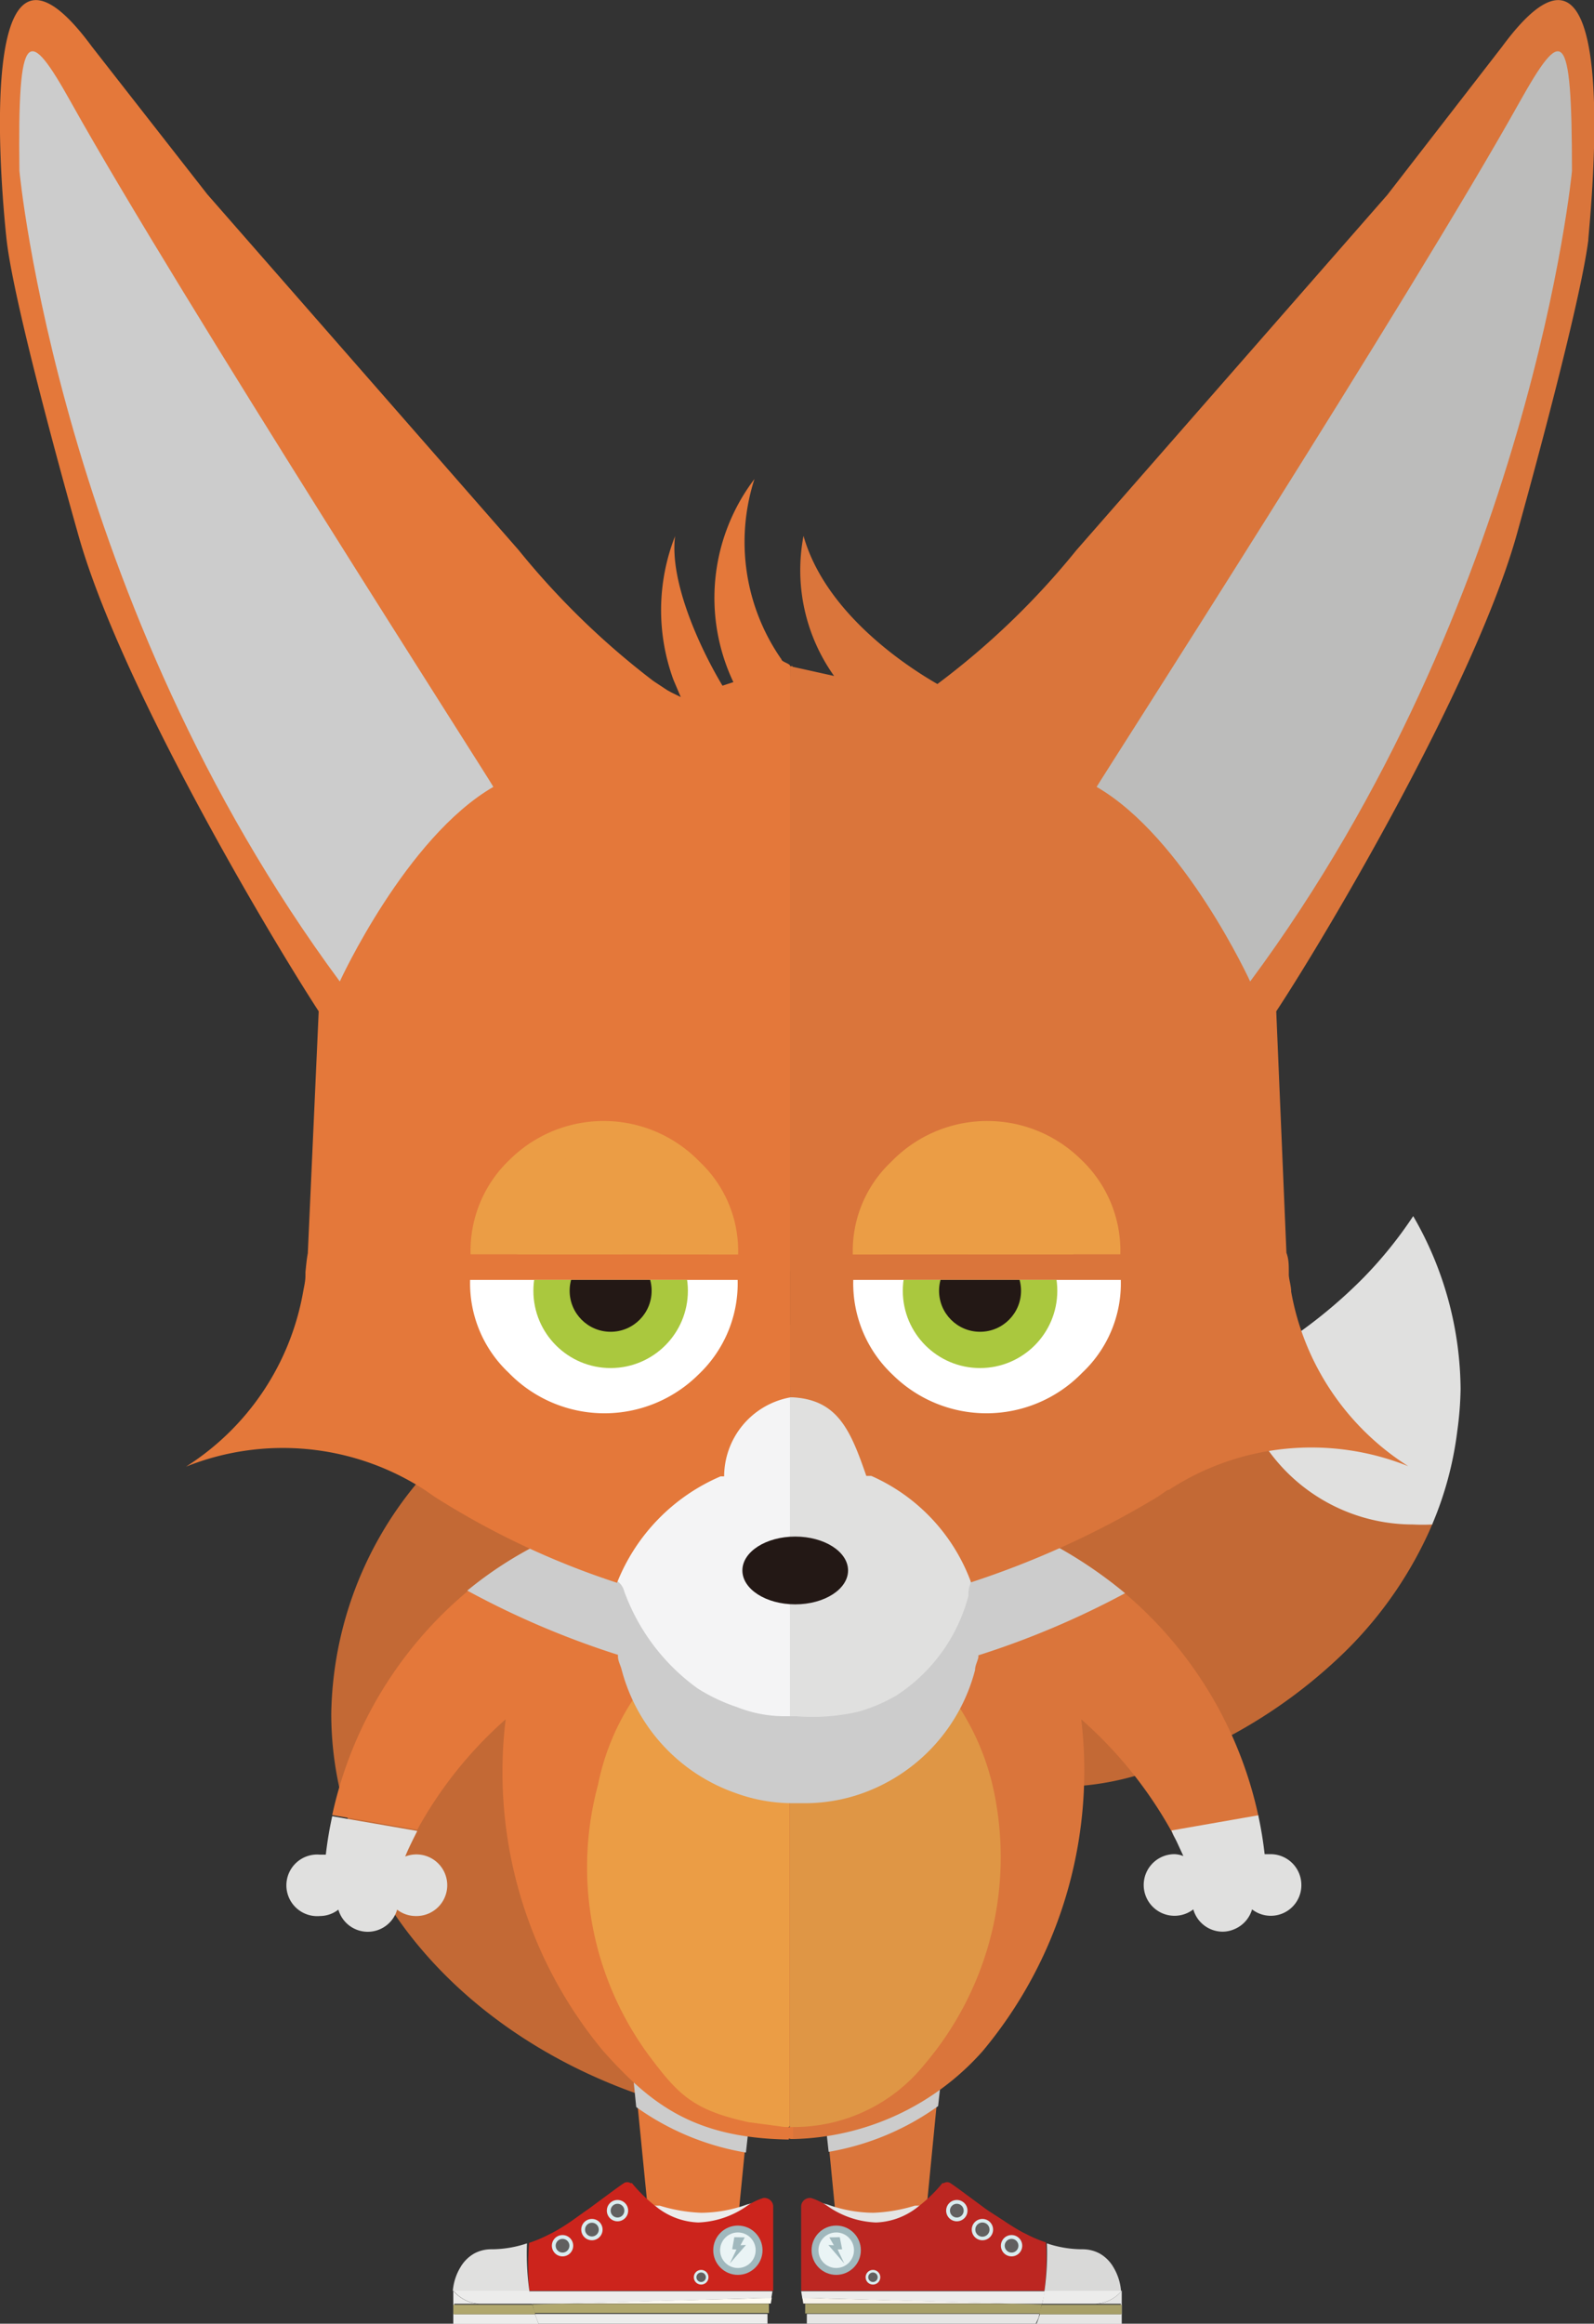 <svg xmlns="http://www.w3.org/2000/svg" xmlns:xlink="http://www.w3.org/1999/xlink" viewBox="0 0 67.27 98.04"><rect x="0" y="0" width="67.27" height="98.04" fill="#333333" stroke="none"/><defs><style>.cls-1{fill:#eb9d45;}.cls-2{fill:#fff;}.cls-3{isolation:isolate;}.cls-4{fill:#e4783a;}.cls-5{fill:#ccc;}.cls-31,.cls-5{mix-blend-mode:multiply;}.cls-6{fill:#c36935;}.cls-7{fill:#e0e0df;}.cls-8{fill:#da753b;}.cls-9{fill:none;}.cls-10{fill:#e5e5e4;}.cls-11{fill:#bc2621;}.cls-12{fill:#f7f3eb;}.cls-13{fill:#ececeb;}.cls-14{fill:#a79f68;}.cls-15{fill:#b0a76d;}.cls-16{fill:#d9d9d8;}.cls-17{fill:#d9ecef;}.cls-18{fill:#616060;}.cls-19{fill:#a0b8bd;}.cls-20{fill:#eaf4f5;}.cls-21{fill:#cc241c;}.cls-22{fill:#fffcf3;}.cls-23{fill:#df9645;}.cls-24{fill:#231815;}.cls-25{fill:#f4f4f5;}.cls-26{clip-path:url(#clip-path);}.cls-27{clip-path:url(#clip-path-2);}.cls-28{fill:#aac83e;}.cls-29{clip-path:url(#clip-path-3);}.cls-30{clip-path:url(#clip-path-4);}.cls-31{fill:#bcbcbb;}</style><clipPath id="clip-path" transform="translate(-16.66 -1.59)"><path class="cls-1" d="M63.94,54.51a5.29,5.29,0,0,0-1.66-4,5.63,5.63,0,0,0-8,.09,5.17,5.17,0,0,0-1.63,3.92Z"/></clipPath><clipPath id="clip-path-2" transform="translate(-16.66 -1.59)"><path class="cls-2" d="M52.67,55.59a5.29,5.29,0,0,0,1.66,4,5.63,5.63,0,0,0,8-.08,5.17,5.17,0,0,0,1.63-3.92Z"/></clipPath><clipPath id="clip-path-3" transform="translate(-16.66 -1.59)"><path class="cls-1" d="M36.52,54.51a5.29,5.29,0,0,1,1.66-4,5.63,5.63,0,0,1,8,.09,5.17,5.17,0,0,1,1.63,3.92Z"/></clipPath><clipPath id="clip-path-4" transform="translate(-16.66 -1.59)"><path class="cls-2" d="M47.79,55.59a5.29,5.29,0,0,1-1.66,4,5.63,5.63,0,0,1-8-.08,5.18,5.18,0,0,1-1.63-3.92Z"/></clipPath></defs><title>fenneclab_min</title><g class="cls-3"><g id="レイヤー_1" data-name="レイヤー 1"><ellipse class="cls-4" cx="33.42" cy="43.51" rx="0.3" ry="15.42"/><ellipse class="cls-2" cx="33.42" cy="65.9" rx="0.3" ry="6.95"/><ellipse class="cls-1" cx="33.42" cy="74.48" rx="0.3" ry="1.63"/><ellipse class="cls-5" cx="33.42" cy="74.48" rx="0.3" ry="1.63"/><ellipse class="cls-1" cx="33.42" cy="82.92" rx="0.3" ry="6.81"/><ellipse class="cls-4" cx="33.42" cy="89.99" rx="0.3" ry="0.26"/><path class="cls-6" d="M68.87,59.42a23.53,23.53,0,0,1-2.71,1.19,25.63,25.63,0,0,1-8.78,1.53,24.49,24.49,0,0,1-14-4.22,22.08,22.08,0,0,0-6.77,3.89c-0.37.32-.74,0.64-1.08,1a15.59,15.59,0,0,0-4.89,11.08c0,9.65,9.59,17.48,21.46,17.48,0.53,0,1,0,1.5-.05l-0.07-.8c-0.46.06-1.52,0.1-1.52,0.1V68.67a9.83,9.83,0,0,1,2.64.35,11.45,11.45,0,0,1,5.67,3.52l1.92,4.4A11.8,11.8,0,0,0,66,76a21.49,21.49,0,0,0,7.42-4.72,16.85,16.85,0,0,0,3.7-5.41,7.81,7.81,0,0,1-.82,0A7.53,7.53,0,0,1,68.87,59.42Z" transform="translate(-16.66 -1.59)"/><path class="cls-7" d="M78.3,60.2a14.73,14.73,0,0,0-2-7.3,17.71,17.71,0,0,1-2.09,2.59,20.72,20.72,0,0,1-5.37,3.92,7.52,7.52,0,0,0,7.45,6.5,7.74,7.74,0,0,0,.81,0,14.61,14.61,0,0,0,1.06-3.94A14.37,14.37,0,0,0,78.3,60.2Z" transform="translate(-16.66 -1.59)"/><polygon class="cls-8" points="35.26 93.41 39.08 93.41 39.86 85.41 34.48 85.41 35.26 93.41"/><path class="cls-9" d="M63.08,98.77a1.76,1.76,0,0,0,1-.49A1.76,1.76,0,0,1,63.08,98.77Z" transform="translate(-16.66 -1.59)"/><path class="cls-9" d="M60.63,98.82c0,0.13-.06.26-0.1,0.38,0-.12.08-0.25,0.11-0.38v0h0v0Z" transform="translate(-16.66 -1.59)"/><path class="cls-9" d="M62.95,98.77a1.76,1.76,0,0,0,1-.49A1.76,1.76,0,0,1,62.95,98.77Z" transform="translate(-16.66 -1.59)"/><path class="cls-10" d="M56.13,94.43s0,0.29,0,.66a4.27,4.27,0,0,1-.2,1.42,7.84,7.84,0,0,1-3.07.11l-0.28-.07-0.28-.1a1.59,1.59,0,0,1-.6-0.41l0,0-0.21-.25-0.18-.23a4,4,0,0,1-.64-1.11l0.08-.05,0.52,0.12,0.31,0.08a5.83,5.83,0,0,0,1.93.35,6.79,6.79,0,0,0,1.76-.3h0.07l0.17,0A6.38,6.38,0,0,0,56.13,94.43Z" transform="translate(-16.66 -1.59)"/><path class="cls-11" d="M60.74,98.24H50.47V94.66a0.37,0.37,0,0,1,.43-0.33h0a2.62,2.62,0,0,1,.73.37,3.83,3.83,0,0,0,2,.66,3,3,0,0,0,1.73-.63l0.14-.11a6.12,6.12,0,0,0,.93-0.92l0.06,0a0.26,0.26,0,0,1,.28,0c0.27,0.18.53,0.38,0.79,0.57l0.69,0.51,0.16,0.11L59,95.27a9.43,9.43,0,0,0,.81.5l0.3,0.15a5.62,5.62,0,0,0,.69.28A11.32,11.32,0,0,1,60.74,98.24Z" transform="translate(-16.66 -1.59)"/><polygon class="cls-12" points="42.66 97.19 33.9 97.19 33.86 96.94 34.65 96.97 38.04 97.06 42.66 97.19"/><path class="cls-10" d="M60.52,99.22c0,0.14-.09.28-0.15,0.41H50.71l0-.21,0-.2h9.88Z" transform="translate(-16.66 -1.59)"/><path class="cls-13" d="M60.74,98.24c0,0.19-.06.37-0.1,0.55H59.32l-4.62-.13-3.39-.1-0.79,0-0.05-.3H60.74Z" transform="translate(-16.66 -1.59)"/><path class="cls-14" d="M60.63,98.82l-0.05.2-0.05.18v0H50.64V99.16l0-.22,0-.15h8.76Z" transform="translate(-16.66 -1.59)"/><path class="cls-15" d="M59.33,98.79l1.3,0v0H59.33Z" transform="translate(-16.66 -1.59)"/><path class="cls-16" d="M60.74,98.24a11.32,11.32,0,0,0,.1-2,4.7,4.7,0,0,0,1.49.25,1.52,1.52,0,0,1,.74.18h0a1.57,1.57,0,0,1,.58.58,2.3,2.3,0,0,1,.32,1H60.74Z" transform="translate(-16.66 -1.59)"/><path class="cls-10" d="M64,98.24v1.4h-3.6c0.06-.13.1-0.27,0.15-0.41h3.41V98.79h-1A1.54,1.54,0,0,0,64,98.24Z" transform="translate(-16.66 -1.59)"/><path class="cls-13" d="M60.64,98.79h2.27A1.54,1.54,0,0,0,64,98.24H60.74C60.71,98.42,60.68,98.61,60.64,98.79Z" transform="translate(-16.66 -1.59)"/><path class="cls-14" d="M64,98.79v0.44H60.52c0-.13.08-0.27,0.11-0.4v0H64Z" transform="translate(-16.66 -1.59)"/><circle class="cls-17" cx="40.38" cy="93.27" r="0.45"/><circle class="cls-18" cx="40.38" cy="93.27" r="0.29"/><circle class="cls-17" cx="41.46" cy="94.07" r="0.45"/><circle class="cls-18" cx="41.46" cy="94.07" r="0.3"/><circle class="cls-17" cx="42.69" cy="94.75" r="0.45"/><circle class="cls-18" cx="42.69" cy="94.75" r="0.29"/><circle class="cls-17" cx="36.84" cy="96.08" r="0.31"/><circle class="cls-18" cx="36.84" cy="96.08" r="0.2"/><circle class="cls-19" cx="35.29" cy="94.94" r="1.04"/><circle class="cls-20" cx="35.29" cy="94.94" r="0.75"/><polygon class="cls-19" points="35.44 94.39 35 94.4 35.19 94.73 34.96 94.72 35.63 95.5 35.35 94.91 35.54 94.9 35.44 94.39"/><polygon class="cls-4" points="31.17 93.41 27.36 93.41 26.57 85.41 31.96 85.41 31.17 93.41"/><path class="cls-5" d="M51.48,91l0.15,1.38a11.15,11.15,0,0,0,4.62-1.93L56.41,89A11.13,11.13,0,0,1,51.48,91Z" transform="translate(-16.66 -1.59)"/><path class="cls-5" d="M43.36,89l0.15,1.49a11.13,11.13,0,0,0,4.63,1.92l0.15-1.37A11.09,11.09,0,0,1,43.36,89Z" transform="translate(-16.66 -1.59)"/><path class="cls-9" d="M36.68,98.77a1.76,1.76,0,0,1-1-.49A1.76,1.76,0,0,0,36.68,98.77Z" transform="translate(-16.66 -1.59)"/><path class="cls-9" d="M39.13,98.82c0,0.13.07,0.26,0.1,0.38,0-.12-0.08-0.25-0.11-0.38v0h0v0Z" transform="translate(-16.66 -1.59)"/><path class="cls-9" d="M36.81,98.77a1.76,1.76,0,0,1-1-.49A1.76,1.76,0,0,0,36.81,98.77Z" transform="translate(-16.66 -1.59)"/><path class="cls-13" d="M43.63,94.43s0,0.29,0,.66a4.32,4.32,0,0,0,.2,1.42,7.84,7.84,0,0,0,3.08.11l0.28-.07,0.28-.1a1.58,1.58,0,0,0,.6-0.41l0,0,0.21-.25,0.18-.23a4,4,0,0,0,.64-1.11l-0.08-.05-0.52.12-0.31.08a5.83,5.83,0,0,1-1.93.35,6.79,6.79,0,0,1-1.76-.3H44.49l-0.17,0A6.45,6.45,0,0,1,43.63,94.43Z" transform="translate(-16.66 -1.59)"/><path class="cls-21" d="M39,98.24H49.29V94.66a0.37,0.37,0,0,0-.43-0.33h0a2.62,2.62,0,0,0-.73.37,3.83,3.83,0,0,1-2,.66,3,3,0,0,1-1.73-.63l-0.14-.11a6.24,6.24,0,0,1-.93-0.92l-0.06,0a0.26,0.26,0,0,0-.28,0c-0.27.18-.53,0.38-0.79,0.57l-0.69.51-0.16.11-0.56.4c-0.26.18-.53,0.35-0.81,0.5l-0.3.15a5.7,5.7,0,0,1-.69.28A11.31,11.31,0,0,0,39,98.24Z" transform="translate(-16.66 -1.59)"/><polygon class="cls-22" points="23.77 97.19 32.53 97.19 32.57 96.94 31.79 96.97 28.39 97.06 23.77 97.19"/><path class="cls-13" d="M39.24,99.22a4.17,4.17,0,0,0,.15.41h9.66l0-.21,0-.2H39.24Z" transform="translate(-16.66 -1.59)"/><path class="cls-13" d="M39,98.24c0,0.19.06,0.37,0.1,0.55h1.31l4.62-.13,3.39-.1,0.79,0,0.05-.3H39Z" transform="translate(-16.66 -1.59)"/><path class="cls-15" d="M39.13,98.82L39.18,99l0.05,0.18v0h9.88V99.16l0-.22,0-.15H40.44Z" transform="translate(-16.66 -1.59)"/><path class="cls-15" d="M40.43,98.79l-1.3,0v0h1.31Z" transform="translate(-16.66 -1.59)"/><path class="cls-7" d="M39,98.24a11.31,11.31,0,0,1-.1-2,4.7,4.7,0,0,1-1.49.25,1.51,1.51,0,0,0-.74.18h0a1.59,1.59,0,0,0-.58.58,2.29,2.29,0,0,0-.32,1H39Z" transform="translate(-16.66 -1.59)"/><path class="cls-13" d="M35.79,98.24v1.4h3.6c-0.05-.13-0.1-0.27-0.15-0.41H35.83V98.79h1A1.54,1.54,0,0,1,35.79,98.24Z" transform="translate(-16.66 -1.59)"/><path class="cls-13" d="M39.13,98.79H36.86a1.54,1.54,0,0,1-1.06-.55H39C39.05,98.42,39.09,98.61,39.13,98.79Z" transform="translate(-16.66 -1.59)"/><path class="cls-15" d="M35.79,98.79v0.44h3.45c0-.13-0.08-0.27-0.11-0.4v0H35.79Z" transform="translate(-16.66 -1.59)"/><circle class="cls-17" cx="26.06" cy="93.27" r="0.45"/><circle class="cls-18" cx="26.06" cy="93.27" r="0.29"/><circle class="cls-17" cx="24.98" cy="94.07" r="0.45"/><circle class="cls-18" cx="24.98" cy="94.07" r="0.29"/><circle class="cls-17" cx="23.74" cy="94.75" r="0.45"/><circle class="cls-18" cx="23.74" cy="94.75" r="0.29"/><circle class="cls-17" cx="29.59" cy="96.08" r="0.31"/><circle class="cls-18" cx="29.59" cy="96.08" r="0.2"/><circle class="cls-19" cx="31.14" cy="94.94" r="1.04"/><circle class="cls-20" cx="31.14" cy="94.94" r="0.75"/><polygon class="cls-19" points="30.99 94.39 31.43 94.4 31.25 94.73 31.48 94.72 30.8 95.5 31.08 94.91 30.9 94.9 30.99 94.39"/><path class="cls-8" d="M49.95,90h0Z" transform="translate(-16.66 -1.59)"/><path class="cls-4" d="M49.72,60.54H50a21.47,21.47,0,0,0-2.78.5,12.71,12.71,0,0,0-6.34,5c-0.47.19-.93,0.39-1.39,0.63a17,17,0,0,0-8.81,11.5l3.59,0.62A17.28,17.28,0,0,1,38,74.13a18.42,18.42,0,0,0,4.12,14c2,2.24,3.83,3.67,7.83,3.73h0V60.57A1.33,1.33,0,0,0,49.72,60.54Z" transform="translate(-16.66 -1.59)"/><path class="cls-7" d="M30.41,79.84l-0.25,0a1.3,1.3,0,1,0,0,2.59,1.28,1.28,0,0,0,.78-0.27,1.29,1.29,0,0,0,2.48,0,1.28,1.28,0,0,0,.78.27,1.3,1.3,0,1,0-.44-2.51c0.15-.37.33-0.72,0.51-1.08l-3.59-.62A16,16,0,0,0,30.41,79.84Z" transform="translate(-16.66 -1.59)"/><path class="cls-8" d="M69.76,78.18A17,17,0,0,0,61,66.71c-0.46-.24-0.92-0.44-1.39-0.63a13.46,13.46,0,0,0-6.68-5,15.77,15.77,0,0,0-2.8-.47V91.84a11,11,0,0,0,8-3.71,18.44,18.44,0,0,0,4.16-14A17.79,17.79,0,0,1,66.18,79s0.37-.09.35-0.13l3.24-.63" transform="translate(-16.66 -1.59)"/><path class="cls-7" d="M71.58,81.12a1.3,1.3,0,0,0-1.3-1.3l-0.25,0h0a16,16,0,0,0-.27-1.64l-3.66.64L66.17,79l0.14,0.27,0.18,0.39L66.6,79.9a1.09,1.09,0,0,0-.38-0.08,1.3,1.3,0,1,0,.8,2.33h0a1.29,1.29,0,0,0,1.24.94,1.27,1.27,0,0,0,.48-0.1,1.3,1.3,0,0,0,.76-0.84h0A1.29,1.29,0,0,0,71.58,81.12Z" transform="translate(-16.66 -1.59)"/><path class="cls-1" d="M49.93,90h0Z" transform="translate(-16.66 -1.59)"/><path class="cls-1" d="M49.95,69h0Z" transform="translate(-16.66 -1.59)"/><path class="cls-1" d="M49.72,69.12H50a16.81,16.81,0,0,0-1.91.35,10.11,10.11,0,0,0-6.19,7.41A13.38,13.38,0,0,0,44,88.25c1.29,1.74,1.92,2.37,4.26,2.88l1.43,0.19a1.11,1.11,0,0,0,.3,0s0,0,0,0c0.14,0,0,0,0,0V69.15A1.33,1.33,0,0,0,49.72,69.12Z" transform="translate(-16.66 -1.59)"/><path class="cls-23" d="M58.54,76.88A10.53,10.53,0,0,0,52,69.48c-0.5-.16,0-0.27-2-0.33V91.33a7.07,7.07,0,0,0,5.66-2.62A13.5,13.5,0,0,0,58.54,76.88Z" transform="translate(-16.66 -1.59)"/><path class="cls-5" d="M59.58,66.07a12.74,12.74,0,0,0-6.36-5,9.11,9.11,0,0,0-6,0,12.75,12.75,0,0,0-6.36,5c-0.47.19-.93,0.4-1.39,0.63a16.11,16.11,0,0,0-3.09,2,36.45,36.45,0,0,0,6.36,2.71s0,0,0,.07c0,0.19.1,0.35,0.15,0.54a7.54,7.54,0,0,0,4.81,5.22,7,7,0,0,0,2.39.43l0.21,0,0.25,0A7.25,7.25,0,0,0,53,77.27a7.53,7.53,0,0,0,4.81-5.22c0-.19.1-0.35,0.14-0.54,0,0,0-.05,0-0.08a36.27,36.27,0,0,0,6.19-2.62A18.8,18.8,0,0,0,61,66.7,12.14,12.14,0,0,0,59.58,66.07Zm-9.29-2.72-0.1,0h0a0.07,0.07,0,0,1,.07,0,0.1,0.1,0,0,1,.08,0h0Z" transform="translate(-16.66 -1.59)"/><path class="cls-24" d="M46.13,58.11a13.57,13.57,0,0,1,8.19,0,17.31,17.31,0,0,0-4.1-3A17.31,17.31,0,0,0,46.13,58.11Z" transform="translate(-16.66 -1.59)"/><path class="cls-8" d="M49.89,52.69q0.47-.15,1-0.28a17.39,17.39,0,0,1,1.74-.35,15.53,15.53,0,0,0-2.35-.19,15.75,15.75,0,0,0-2.69.24c0.47,0.08.94,0.18,1.4,0.3S49.57,52.59,49.89,52.69Z" transform="translate(-16.66 -1.59)"/><path class="cls-25" d="M49.75,74a5.46,5.46,0,0,1-2-.39,7.6,7.6,0,0,1-1.63-.77A8.7,8.7,0,0,1,43,68.72a0.73,0.73,0,0,0-.88-0.53C42.33,63.84,45,63.88,45,63.88V63.76c2.05-2.45,2.58-3.23,3.89-3.23l0.5,0,0.52,0H50V74H49.75Z" transform="translate(-16.66 -1.59)"/><path class="cls-7" d="M53.42,63.86c-0.67-2-1.42-3.31-3.42-3.33V74h0.26a8.62,8.62,0,0,0,2.62-.19,6.94,6.94,0,0,0,1.6-.68,7.18,7.18,0,0,0,3.05-4.21c0-.18,0-0.31.08-0.5C57.77,65,53.42,63.86,53.42,63.86Z" transform="translate(-16.66 -1.59)"/><path class="cls-4" d="M49.64,29.41a8.65,8.65,0,0,1-1.14-7.61,8.29,8.29,0,0,0-.89,8.57l-0.46.15c-1-1.67-2.24-4.43-2-6.31a8.55,8.55,0,0,0-.07,6.06L45.39,31,45,30.81l-0.18-.1-0.59-.39a33.26,33.26,0,0,1-5.69-5.53l-13.13-15L20.54,3.56c-5.38-7.32-3.6,8.16-3.6,8.16,0.34,3,3,12.35,3,12.35,1.73,6.27,8,16.85,10.17,20.19L29.65,54.47c-0.05.26-.07,0.52-0.1,0.79,0,0.05,0,.1,0,0.15,0,0.24-.06.47-0.1,0.7a11,11,0,0,1-4.94,7.36,11,11,0,0,1,10.1,1l0,0,0.42,0.29a34,34,0,0,0,7.67,3.61,8.15,8.15,0,0,1,4.37-4.49v0l0.15,0A3.4,3.4,0,0,1,50,60.55h0l0.12,0H50V29.68C50,29.59,49.64,29.51,49.64,29.41Z" transform="translate(-16.66 -1.59)"/><path class="cls-8" d="M80.05,3.56L75.21,9.81l-13.13,15a32.73,32.73,0,0,1-5.86,5.64C55,29.75,51.5,27.5,50.57,24.2a7.69,7.69,0,0,0,1.29,5.91l-1.67-.37S50,29.7,50,29.68V60.54c2,0.06,2.54,1.36,3.22,3.32l0.14,0,0.07,0a7.87,7.87,0,0,1,4.21,4.49,38.09,38.09,0,0,0,7.88-3.61l0.42-.29,0.05,0a11,11,0,0,1,10.1-1,11,11,0,0,1-4.94-7.36c0-.23-0.08-0.46-0.1-0.7,0,0,0-.1,0-0.15,0-.27,0-0.53-0.1-0.79L70.52,44.26c2.2-3.34,8.44-13.92,10.17-20.19,0,0,2.62-9.34,3-12.35C83.65,11.72,85.44-3.76,80.05,3.56Z" transform="translate(-16.66 -1.59)"/><path class="cls-4" d="M47.75,31.32l0.46,0c-0.09-.23-0.24-0.5-0.42-0.86" transform="translate(-16.66 -1.59)"/><ellipse class="cls-24" cx="33.56" cy="66.26" rx="2.23" ry="1.43"/><path class="cls-1" d="M63.94,54.51a5.29,5.29,0,0,0-1.66-4,5.63,5.63,0,0,0-8,.09,5.17,5.17,0,0,0-1.63,3.92Z" transform="translate(-16.66 -1.59)"/><g class="cls-26"><circle class="cls-1" cx="59.74" cy="53.09" r="2.62" transform="translate(-26.8 90.28) rotate(-70.66)"/><circle class="cls-1" cx="59.9" cy="53.42" r="1.51" transform="translate(-27 90.66) rotate(-70.66)"/><circle class="cls-1" cx="59.64" cy="54.08" r="0.57" transform="translate(-27.85 90.77) rotate(-70.6)"/></g><path class="cls-2" d="M52.67,55.59a5.29,5.29,0,0,0,1.66,4,5.63,5.63,0,0,0,8-.08,5.17,5.17,0,0,0,1.63-3.92Z" transform="translate(-16.66 -1.59)"/><g class="cls-27"><circle class="cls-28" cx="41.36" cy="54.46" r="3.26"/><circle class="cls-24" cx="41.36" cy="54.46" r="1.73"/></g><path class="cls-1" d="M36.52,54.51a5.29,5.29,0,0,1,1.66-4,5.63,5.63,0,0,1,8,.09,5.17,5.17,0,0,1,1.63,3.92Z" transform="translate(-16.66 -1.59)"/><g class="cls-29"><circle class="cls-1" cx="40.71" cy="53.09" r="2.62" transform="translate(-31.95 14.89) rotate(-19.35)"/><circle class="cls-1" cx="40.56" cy="53.42" r="1.51" transform="translate(-32.05 14.84) rotate(-19.32)"/><circle class="cls-1" cx="40.82" cy="54.08" r="0.57" transform="matrix(0.94, -0.33, 0.33, 0.94, -32.31, 15.04)"/></g><path class="cls-2" d="M47.79,55.59a5.29,5.29,0,0,1-1.66,4,5.63,5.63,0,0,1-8-.08,5.18,5.18,0,0,1-1.63-3.92Z" transform="translate(-16.66 -1.59)"/><g class="cls-30"><circle class="cls-28" cx="25.77" cy="54.46" r="3.26"/><circle class="cls-24" cx="25.77" cy="54.46" r="1.73"/></g><path class="cls-5" d="M19.67,5.93c-1.82-3.26-2.27-3.28-2.19,2.87C17.48,8.81,19.17,27,31,43c0,0,2.78-6.07,6.48-8.21C37.5,34.75,24.21,14.06,19.67,5.93Z" transform="translate(-16.66 -1.59)"/><path class="cls-31" d="M80.77,5.93C82.6,2.67,83,2.65,83,8.81,83,8.81,81.28,27,69.42,43c0,0-2.78-6.07-6.48-8.21C62.94,34.75,76.23,14.06,80.77,5.93Z" transform="translate(-16.66 -1.59)"/></g></g></svg>